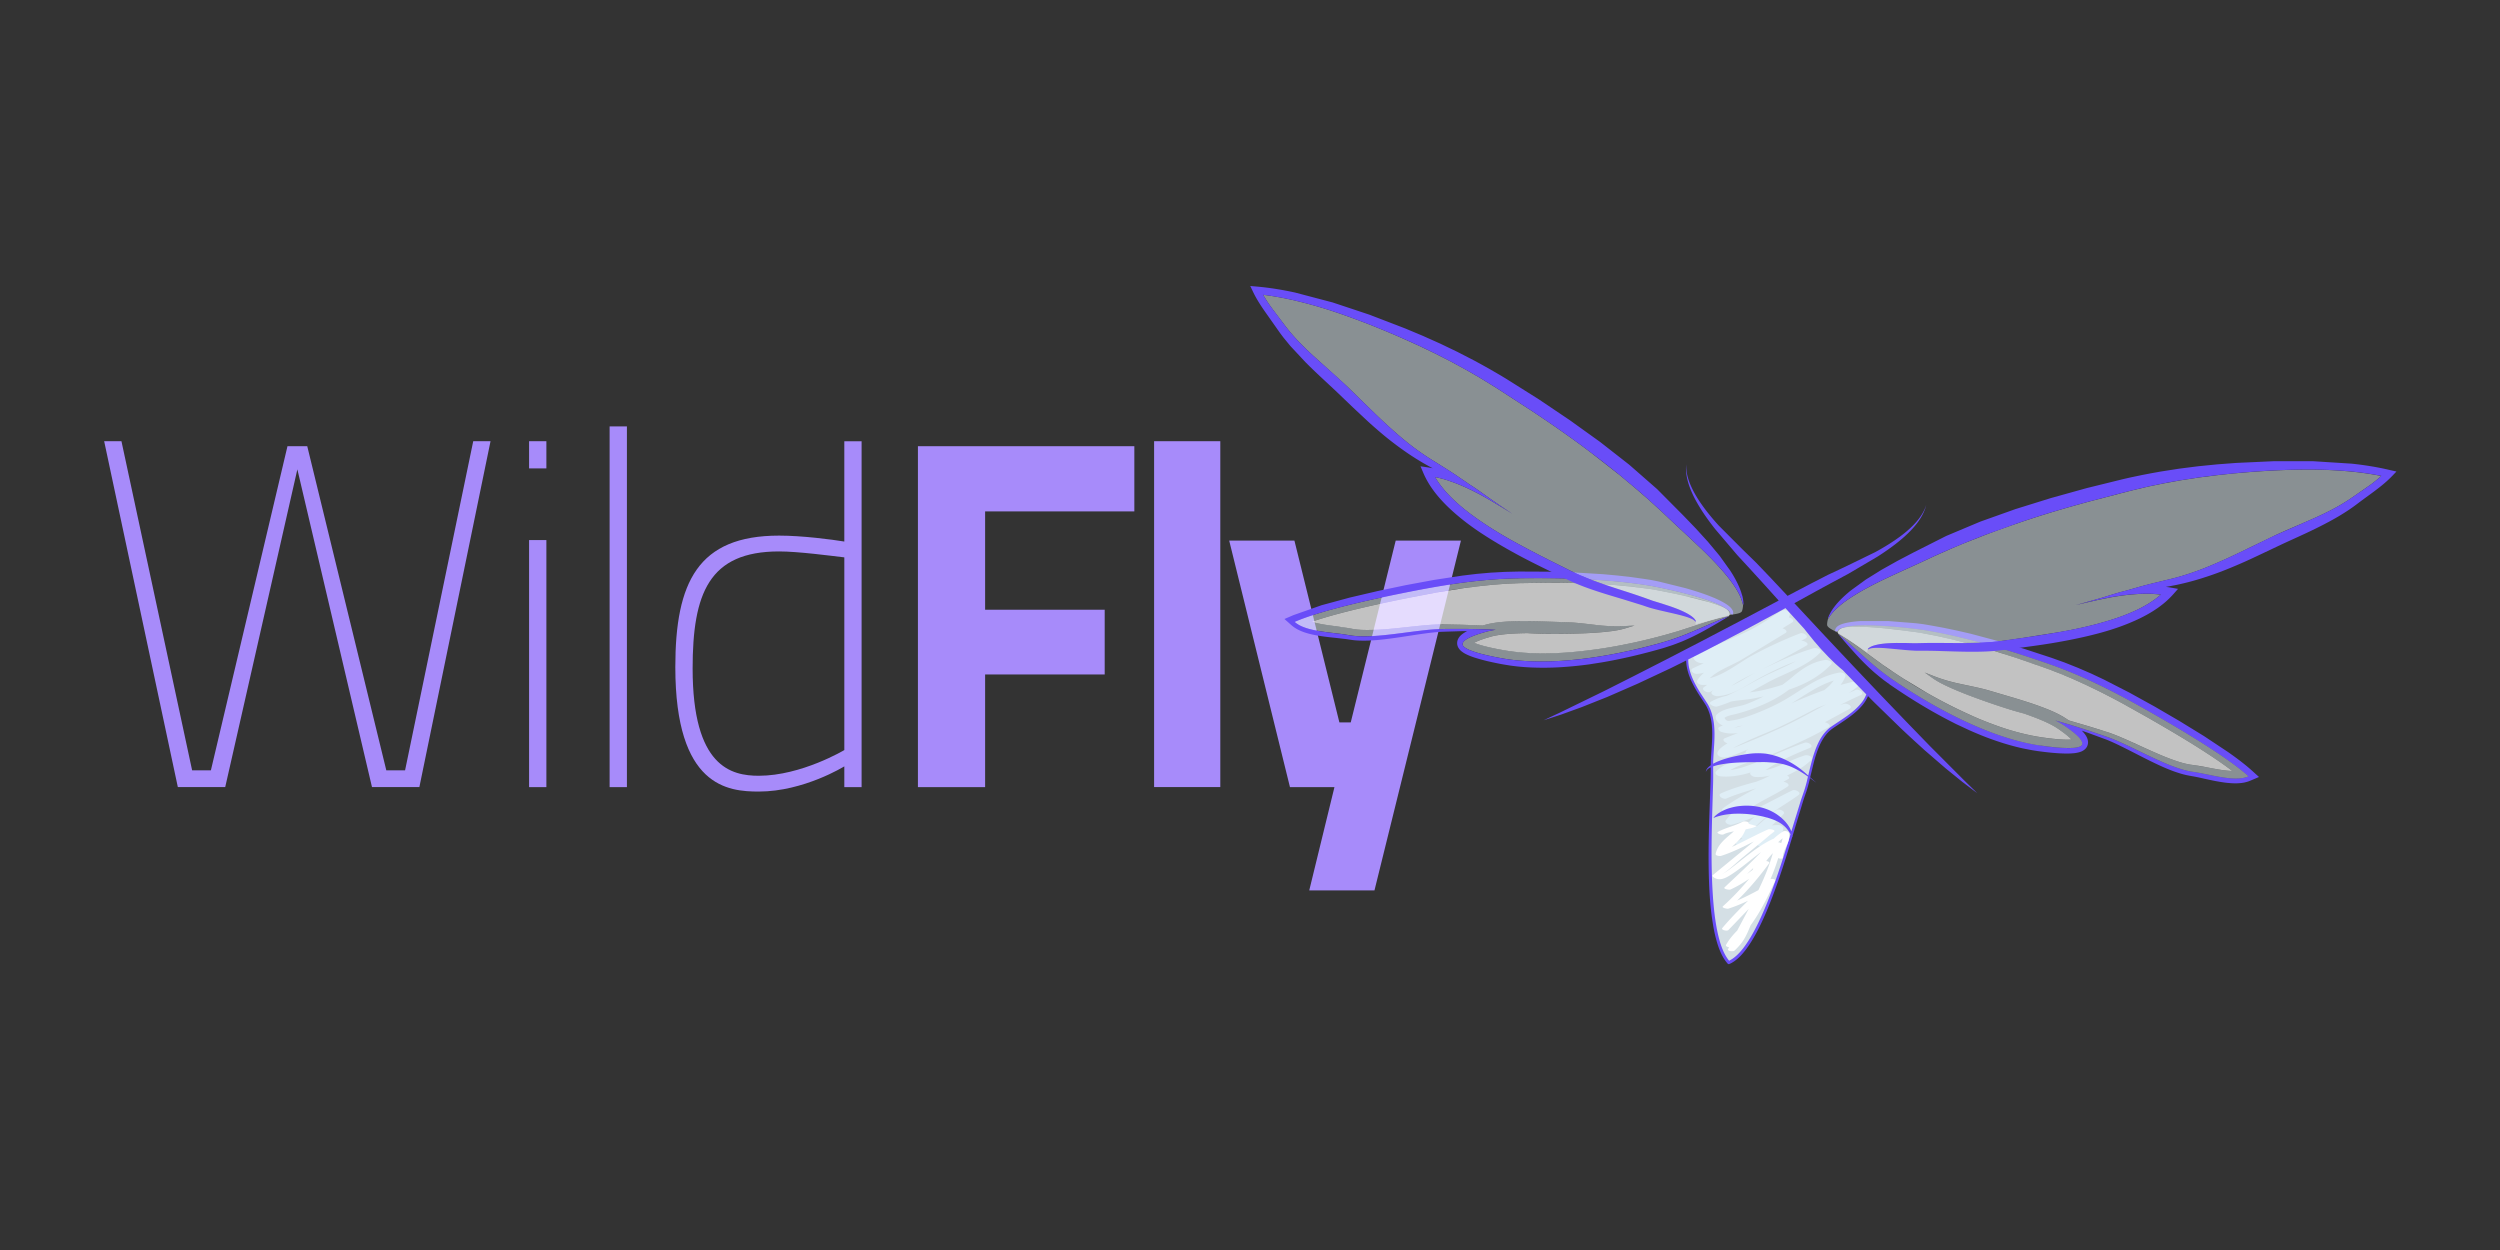 <svg xmlns="http://www.w3.org/2000/svg" width="120" height="60"><rect width="100%" height="100%" fill="#333333" stroke="none"/><g transform="matrix(.188 0 0 .188 3.911 13.258)"><path d="M10.207 42.133l18.042 84.02h4.792l19.555-82.758h5.046l20.186 82.758h4.793l17.4-84.02h4.417l-18.168 88.3h-12.1l-19.05-81.12L36.7 130.43H24.6L5.792 42.133zm104.073 0h4.417v6.938h-4.417zm0 25.23h4.417v63.078h-4.417zm20.564-29.013h4.416v92.094h-4.416zm64.336 92.092h-4.414v-5.298s-10.347 6.434-21.826 6.434c-7.823 0-21.322-1.136-21.322-31.792 0-21.7 5.805-33.557 26.494-33.557 5.93 0 13.5 1 16.653 1.514v-25.6h4.414v88.3zm-4.413-9.46v-49.2c-3.282-.377-11.734-1.514-16.653-1.514-17.914 0-22.078 10.724-22.078 29.898 0 25.106 9.84 27.377 16.905 27.377 10.85 0 21.826-6.56 21.826-6.56z" fill="#A78BFA"/><path d="M213.56 43.395h55.257v16.652h-38.1v25.105h30.53v16.526h-30.53v28.764H213.56zm60.3-1.262h16.903v88.3H273.86zM309.687 67.5l11.48 46.424h2.9l11.48-46.424H352.2l-22.076 89.32H313.47l6.435-26.367H308.55L293.034 67.5z" fill="#A78BFA"/><path d="M415.713 83.244l-6.686-1.703-3.395-.72-3.4-.665-1.7-.286-1.718-.228-3.47-.427-3.46-.33-3.5-.254-7.03-.285-3.526-.064-3.54-.014-7.078.105-3.58.155-3.496.27-3.525.373-3.532.448-7.067 1.13-7.087 1.36c-4.753.954-9.502 1.952-14.218 3.108-2.362.58-4.715 1.197-7.036 1.88-1.203.358-2.402.733-3.578 1.138.432.133.88.25 1.332.353 1.646.374 3.392.6 5.184.828l2.73.408 1.345.25.585.086.613.068c1.662.158 3.4.1 5.146.03 3.495-.184 7.02-.647 10.588-1 1.78-.174 3.574-.33 5.404-.36.935-.013 1.793.022 2.686.032l2.658.056 5.394.202.425-.124.44-.117.48-.117c.324-.085.64-.137.96-.205a27.12 27.12 0 0 1 1.885-.276c1.25-.14 2.482-.207 3.705-.247 2.433-.075 4.827-.028 7.2.032l7.078.238c2.343.12 4.683.44 7.022.7 2.333.27 4.676.377 6.995.258l2.588-.138-2.45.74c-1.688.5-3.4.703-5.118.882s-3.44.276-5.168.354c-3.464.146-6.938.183-10.427.136-1.385-.03-2.77-.08-4.168-.175a90.91 90.91 0 0 0-3.364.104c-1.156.062-2.298.15-3.407.298-.558.072-1.102.165-1.63.272-.262.062-.528.1-.778.184l-.383.103-.416.125c-1.1.325-2.164.684-3.107 1.112a8.54 8.54 0 0 0-.55.27 16.03 16.03 0 0 0 1.25.457c1.048.328 2.168.6 3.294.847a66.78 66.78 0 0 0 3.407.65 40.14 40.14 0 0 0 1.726.257c.544.078 1.13.13 1.693.2a63.87 63.87 0 0 0 6.886.29c2.3-.03 4.603-.135 6.898-.343 4.58-.418 9.14-1.078 13.628-2a140.21 140.21 0 0 0 6.674-1.51l1.65-.423 1.626-.44c1.132-.3 2.145-.617 3.214-.92l6.43-2.077c2.16-.695 4.368-1.327 6.628-1.77l.182-.28c.204-.497-.08-1-.713-1.523a8.39 8.39 0 0 0-1.157-.624c-1.02-.453-2.108-.795-3.195-1.134zm44.017 15.86l2.763 1.888 1.4.93 1.434.924 5.857 3.536c3.97 2.284 8.1 4.35 12.3 6.2 2.113.923 4.268 1.746 6.438 2.503a63.65 63.65 0 0 0 6.627 1.897c.557.12 1.126.258 1.668.353a41.28 41.28 0 0 0 1.716.303 73.12 73.12 0 0 0 3.438.459c1.148.123 2.296.217 3.393.234a14.99 14.99 0 0 0 1.329-.038 8.87 8.87 0 0 0-.435-.43c-.76-.704-1.666-1.385-2.598-2.036l-.357-.25-.33-.217c-.215-.146-.45-.278-.68-.423a26.68 26.68 0 0 0-1.459-.772c-1.007-.487-2.064-.933-3.14-1.356a87.79 87.79 0 0 0-3.15-1.156c-1.358-.353-2.695-.743-4.02-1.154a188.94 188.94 0 0 1-9.853-3.418c-1.615-.62-3.22-1.262-4.795-1.966-1.57-.714-3.133-1.438-4.574-2.454l-2.088-1.475 2.4.947c2.163.846 4.42 1.482 6.72 1.963 2.296.502 4.618.935 6.88 1.56l6.793 2c2.276.692 4.565 1.405 6.85 2.246 1.146.424 2.294.875 3.434 1.402.572.263 1.138.545 1.702.857.284.163.568.313.848.495l.42.264.38.25c.123.08.244.17.365.252l.08.02 5.1 1.5 2.542.784 2.557.818c1.73.604 3.38 1.318 5.018 2.046 3.27 1.46 6.47 3.012 9.73 4.3 1.63.626 3.264 1.223 4.893 1.597l.602.128.58.103 1.356.188c.932.14 1.834.3 2.722.473 1.774.34 3.502.688 5.18.85a16.39 16.39 0 0 0 1.37.083c-.986-.754-2.003-1.487-3.03-2.205-1.986-1.38-4.025-2.707-6.084-4.003-4.108-2.587-8.3-5.032-12.5-7.438l-6.295-3.528a205.84 205.84 0 0 0-6.35-3.303l-3.2-1.54-3.228-1.466-3.23-1.36-3.347-1.275-6.685-2.334c-1.114-.388-2.242-.744-3.364-1.103l-3.366-1.055c-2.246-.698-4.504-1.32-6.76-1.947l-3.393-.86c-1.13-.287-2.256-.515-3.385-.778-1.114-.27-2.28-.47-3.428-.7l-1.7-.325c-.552-.096-1.13-.178-1.697-.26l-3.444-.447-3.448-.4c-2.3-.232-4.598-.424-6.88-.492-1.14-.023-2.283-.043-3.4.066-.445.045-.883.12-1.293.228-.765.287-1.197.684-1.16 1.22l.084.322c2.003 1.135 3.904 2.433 5.73 3.773l5.443 3.998z" opacity=".7" fill="#fff"/><path d="M366.99 77.127c-10.275.158-20.005 1.812-30.16 3.873-7.28 1.48-20.327 4.298-27.1 7.248 2.85 2.606 9.754 2.62 13.722 3.372 6.46 1.222 17.17-1.48 23.91-1.546 4.632-.045 9.17-.042 13.726.21-.857.124-1.66.275-2.376.473-1.563.435-6.37 1.776-6.086 3.308.33 1.753 8.414 3.194 9.994 3.48 12.34 2.22 27.757-.364 40.356-3.86 6.812-1.89 10.95-4.266 17.605-6.88-2.26.444-4.47 1.076-6.628 1.77l-6.43 2.077c-1.07.302-2.082.63-3.214.92l-1.626.44-1.65.423c-2.207.558-4.43 1.055-6.674 1.51-4.487.913-9.05 1.573-13.628 1.99-2.296.208-4.6.313-6.898.343-2.308.026-4.608-.067-6.886-.29-.563-.062-1.15-.113-1.693-.19a38.63 38.63 0 0 1-1.726-.257 70.5 70.5 0 0 1-3.407-.649c-1.126-.246-2.246-.52-3.294-.847-.443-.142-.865-.296-1.25-.457.173-.09.357-.184.55-.27.943-.43 2.02-.787 3.107-1.112l.416-.125.383-.103c.25-.072.517-.122.778-.184.528-.107 1.072-.2 1.63-.272 1.11-.148 2.25-.236 3.407-.298a90.91 90.91 0 0 1 3.364-.104c1.396.094 2.783.146 4.168.175 3.49.047 6.963.01 10.427-.136 1.727-.078 3.45-.18 5.168-.354 1.717-.18 3.43-.374 5.118-.882l2.45-.74-2.588.138c-2.32.12-4.662.012-6.995-.258-2.34-.25-4.68-.57-7.022-.7l-7.078-.238c-2.382-.06-4.776-.107-7.21-.032a47.93 47.93 0 0 0-3.705.247 27.12 27.12 0 0 0-1.885.276c-.32.067-.637.12-.96.205l-.48.117-.44.117c-.14.038-.284.084-.425.124l-.083-.005-5.31-.197-2.658-.056-2.686-.032c-1.83.03-3.624.185-5.404.36-3.566.354-7.093.817-10.588 1-1.745.08-3.483.128-5.146-.03l-.613-.068-.585-.086-1.345-.25c-.928-.16-1.838-.285-2.73-.408-1.792-.24-3.538-.455-5.184-.828-.453-.1-.9-.22-1.332-.353 1.176-.405 2.375-.78 3.578-1.138 2.32-.683 4.674-1.3 7.036-1.88 4.716-1.156 9.465-2.154 14.218-3.108l7.087-1.36c2.356-.42 4.712-.794 7.067-1.13l3.532-.448 3.525-.373 3.496-.27 3.58-.155 7.078-.105c1.182-.015 2.362.003 3.54.014l3.526.064c2.352.045 4.692.168 7.03.285l3.49.254c1.167.083 2.307.223 3.46.33 1.14.097 2.31.273 3.47.427l1.718.228c.55.083 1.125.185 1.69.286l3.41.665 3.395.72c2.254.505 4.497 1.047 6.686 1.703 1.087.338 2.175.68 3.19 1.135a8.18 8.18 0 0 1 1.157.624c-3.46-2.794-17.368-5.62-19.856-6.025-10.432-1.703-22.67-2.014-33.2-1.853z" opacity=".5" fill="#e1eef4"/><path d="M421.544 85.297a2.59 2.59 0 0 0-.61-.808c-.47-.44-.983-.775-1.505-1.083-1.046-.608-2.127-1.104-3.223-1.54-2.202-.885-4.448-1.585-6.707-2.23l-6.86-1.7-1.76-.354-1.76-.275-3.5-.495-3.552-.4-3.545-.326-7.12-.43-3.57-.136-3.58-.083-7.207-.034-3.587.085-3.664.2-3.63.32-3.62.434-7.213 1.1-7.182 1.33-7.172 1.503-7.188 1.683-7.2 1.954-7.17 2.527-2.28.98 1.804 1.598c.9.784 1.886 1.28 2.852 1.65s1.932.612 2.877.806c1.893.385 3.744.584 5.538.77l2.633.3 1.315.198.757.1.733.06c1.926.116 3.8.022 5.62-.15 3.65-.356 7.167-.98 10.66-1.482 1.744-.25 3.48-.477 5.2-.578l5.27-.167 1.412-.014a7.8 7.8 0 0 0-1.127.664c-.336.252-.713.545-1.067 1.1-.172.3-.342.65-.374 1.116-.014.112-.01.225-.002.344l.016.173.012.085.03.136.016.05a2.53 2.53 0 0 0 .062.2 2.36 2.36 0 0 0 .156.347c.424.714.85.975 1.205 1.233.366.245.704.415 1.03.572.655.304 1.27.53 1.9.737a42.67 42.67 0 0 0 3.637.994 76.46 76.46 0 0 0 3.624.745l1.818.295c.635.098 1.235.16 1.854.235 2.462.26 4.918.345 7.357.322 2.43-.02 4.847-.18 7.238-.414 1.197-.115 2.386-.26 3.567-.412l3.525-.554c2.338-.398 4.645-.87 6.935-1.387a148.72 148.72 0 0 0 6.789-1.718l1.674-.473.2-.062.233-.073.408-.13.82-.266c1.074-.327 2.197-.782 3.286-1.205 2.143-.896 4.185-1.923 6.157-3.024 1.965-1.104 3.898-2.215 5.805-3.432-6.654 2.613-10.794 4.988-17.605 6.88-12.6 3.497-28.017 6.08-40.356 3.86-1.58-.287-9.664-1.73-9.994-3.48-.284-1.532 4.522-2.873 6.086-3.308.715-.198 1.52-.35 2.376-.473-4.557-.253-9.094-.256-13.726-.2-6.74.065-17.45 2.768-23.9 1.546-3.968-.753-10.87-.766-13.722-3.372 6.763-2.95 19.8-5.768 27.1-7.248 10.156-2.06 19.886-3.714 30.16-3.873 10.54-.16 22.777.15 33.214 1.85 2.488.406 16.397 3.23 19.856 6.025.08.054.173.1.25.158.196.152.38.314.5.48.06.084.1.165.114.245.01.043.013.078.017.103.014.017-.024.12-.032.176l.68.213c.025-.075.053-.097.074-.22a.95.95 0 0 0 .032-.31c-.004-.196-.062-.385-.14-.55zm132.572 40.89c-1.938-1.724-3.957-3.217-6.005-4.662l-6.206-4.12-6.3-3.868-6.332-3.688-6.396-3.53-6.493-3.328-3.3-1.554-3.347-1.45-3.408-1.356-3.376-1.214-6.85-2.242-3.42-1.05-3.433-1-6.892-1.838-3.466-.8-3.502-.73-3.475-.633-1.756-.296-1.782-.22-7.043-.56-7.067-.003c-1.18.07-2.36.196-3.547.444-.6.128-1.186.282-1.77.553-.3.136-.585.3-.835.573-.125.133-.238.293-.307.48a.96.96 0 0 0-.066.303c-.02.123.001.15.002.232l.712.012c.007-.057.004-.168.025-.18l.045-.1a.67.67 0 0 1 .185-.197c.16-.122.385-.218.622-.3.1-.03.192-.046.287-.07 4.165-1.56 18.25.15 20.742.55 10.44 1.68 22.147 5.246 32.1 8.725 9.7 3.394 18.4 8.033 27.398 13.195 6.44 3.7 17.93 10.494 23.417 15.426-3.527 1.573-10.083-.593-14.085-1.133-6.517-.878-15.826-6.82-22.202-9-4.38-1.505-8.688-2.936-13.092-4.135.774.4 1.492.788 2.108 1.2 1.343.903 5.482 3.695 4.73 5.058-.865 1.56-8.995.377-10.584.148-12.406-1.787-26.224-9.104-37.073-16.396-5.868-3.946-9.047-7.507-14.535-12.087 1.426 1.757 2.9 3.423 4.426 5.1s3.136 3.286 4.886 4.813c.9.744 1.823 1.53 2.74 2.183l1.237.907.18.123 1.44.977c1.93 1.3 3.895 2.555 5.897 3.77a133.8 133.8 0 0 0 6.146 3.507c1.042.563 2.102 1.1 3.17 1.637l3.254 1.52c2.195.978 4.44 1.9 6.736 2.678 2.3.8 4.666 1.486 7.085 2.016l1.83.36a47.32 47.32 0 0 0 1.82.295 78.03 78.03 0 0 0 3.675.437c1.23.113 2.47.2 3.765.203a17.01 17.01 0 0 0 2.026-.1 8.29 8.29 0 0 0 1.156-.218c.42-.133.907-.248 1.533-.8.074-.07.146-.137.262-.28a3.59 3.59 0 0 0 .12-.17l.03-.045.072-.118.037-.077.067-.16c.048-.1.084-.2.107-.324.118-.452.07-.845 0-1.178-.16-.64-.426-1.035-.668-1.378a7.83 7.83 0 0 0-.861-.992l1.34.462 4.948 1.823c1.6.637 3.165 1.398 4.74 2.186 3.16 1.576 6.3 3.282 9.648 4.77 1.682.744 3.42 1.42 5.286 1.92l.712.176.747.152 1.313.227a77.17 77.17 0 0 1 2.588.557c1.762.392 3.58.784 5.5 1.02.956.1 1.946.188 2.98.143s2.14-.2 3.23-.664l2.217-.946z" fill="#694DF8"/><path d="M500.164 119.816c1.59.23 9.72 1.412 10.584-.148.752-1.362-3.388-4.154-4.73-5.058-.616-.413-1.334-.812-2.108-1.2 4.404 1.2 8.712 2.63 13.092 4.135 6.376 2.19 15.686 8.133 22.202 9.01 4.002.54 10.558 2.706 14.085 1.133-5.488-4.932-16.978-11.727-23.417-15.426-8.99-5.162-17.7-9.802-27.398-13.195-9.952-3.48-21.66-7.046-32.1-8.725-2.49-.4-16.577-2.11-20.742-.55a8.57 8.57 0 0 1 1.293-.228c1.105-.1 2.248-.09 3.39-.066 2.28.067 4.58.26 6.88.492 1.146.113 2.3.246 3.448.4l3.444.447 1.697.26 1.7.325c1.147.22 2.313.422 3.428.7l3.385.778 3.393.86 6.76 1.947a123.51 123.51 0 0 1 3.366 1.055l3.364 1.103 6.685 2.334 3.347 1.275 3.23 1.36 3.228 1.466 3.21 1.54c2.13 1.062 4.246 2.16 6.35 3.303l6.295 3.528c4.21 2.405 8.4 4.85 12.5 7.438 2.06 1.296 4.098 2.622 6.084 4.003 1.028.718 2.045 1.45 3.03 2.205-.45-.01-.9-.035-1.37-.083-1.677-.162-3.404-.51-5.18-.85l-2.722-.473-1.356-.188-.58-.103-.602-.128c-1.63-.374-3.262-.97-4.893-1.597-3.26-1.28-6.46-2.83-9.73-4.29-1.637-.728-3.288-1.442-5.018-2.046-.882-.307-1.708-.546-2.557-.818l-2.542-.784-5.1-1.5-.08-.02-.365-.252-.38-.25-.42-.264c-.28-.182-.563-.332-.848-.495a25.09 25.09 0 0 0-1.702-.857 46.55 46.55 0 0 0-3.434-1.402c-2.284-.84-4.573-1.554-6.85-2.246l-6.793-2c-2.262-.626-4.584-1.06-6.88-1.56-2.3-.48-4.557-1.117-6.72-1.963l-2.4-.947 2.088 1.475c1.44 1.017 3.004 1.74 4.574 2.454 1.575.704 3.18 1.347 4.795 1.966 3.242 1.23 6.525 2.362 9.853 3.418 1.323.41 2.66.802 4.02 1.154 1.062.37 2.117.75 3.15 1.156 1.076.424 2.134.87 3.14 1.356a27.39 27.39 0 0 1 1.459.772c.228.145.464.276.68.423l.33.217.357.25c.932.65 1.84 1.332 2.598 2.036.156.14.298.287.435.43a14.99 14.99 0 0 1-1.329.038c-1.097-.018-2.244-.11-3.393-.234-1.14-.123-2.324-.284-3.438-.46-.59-.095-1.18-.19-1.716-.303-.542-.095-1.11-.233-1.668-.353-2.23-.51-4.445-1.145-6.627-1.897-2.17-.757-4.324-1.58-6.438-2.503-4.212-1.842-8.332-3.907-12.3-6.19-1.985-1.137-3.94-2.312-5.857-3.536l-1.434-.924-1.4-.93c-.985-.632-1.843-1.263-2.763-1.888l-5.443-4c-1.827-1.34-3.73-2.64-5.73-3.773 5.488 4.58 8.667 8.14 14.535 12.087 10.848 7.293 24.666 14.6 37.072 16.397z" opacity=".5" fill="#e1eef4"/><path d="M409.96 97.45c-.167 4.067 2.272 7.894 4.583 11.273 3.42 5.012 1.6 11.523 1.74 16.912.214 8.39-2.87 41.7 4.27 49.608l.03.01c9.08-3.8 16.467-35.43 19.333-43.216 1.845-5.007 2.197-13.464 7.028-16.806 3.583-2.483 8.524-5.108 9.4-9.628L434.963 83.8c.001.002-25 13.393-25.003 13.66z" fill="#d4dfe5"/><path d="M452.957 105.642l-1.772.796c.753-.48 1.493-.99 2.194-1.576.8-.66-.68-1.422-1.26-1.287l-3 .78a9.52 9.52 0 0 0 1.195-2.018c.337-.784-.798-1.246-1.394-1.148-6.247 1.066-10.544 5.32-16.072 8.076-2.71 1.35-5.53 2.54-8.436 3.458a39.94 39.94 0 0 0-1.157.334 17.88 17.88 0 0 1-2.258.43c-.656.2-1.16-.035-1.5-.702.527-.54 2.14-.813 2.796-.98 2.625-.657 5.092-1.544 7.557-2.647 2.185-.977 4.23-2.174 6.126-3.604 4.027-1.346 7.802-3.346 10.752-6.446.63-.658-1.013-1.205-1.397-1.148-3.398.48-5.966 2.22-8.55 4.406-.82.697-1.65 1.342-2.494 1.952-1.626.524-3.28.97-4.926 1.357-1.1.26-2.264.433-3.45.582l4.842-2.653c4.42-2.354 9.456-3.83 13.084-7.4.85-.83-.88-1.41-1.495-1.235-4.66 1.31-8.962 3.392-13.343 5.447.02-.01.037-.02.058-.028 3.857-1.922 7.647-3.947 11.366-6.08.93-.53-.656-1.278-1.35-1.258l1.045-.525c1.163-.6-.518-1.65-1.31-1.34a108.13 108.13 0 0 0-12.179 5.615c-3.146 1.69-7.082 4.94-10.895 5.83 2.176-2.083 5.52-3.2 8.04-4.67l11.29-6.86c.674-.427-.06-.988-.76-1.197l2.51-1.532c.693-.43-.164-1.095-.896-1.26.27-.463.354-.902.104-1.27-.293-.43-.9-.702-1.398-.596-.68.146-1.228.567-1.795.947-2.38 1.583-4.658 3.094-7.246 4.36-3.265 1.6-6.658 2.938-9.962 4.488l-2.865.868c-.493.157-.508.447-.297.722l-.667.355c-.238.136-.268.483-.125.71.548.888 1.488 1.162 2.573 1.102l-2.792 1.303c-1.025.463.126 1.418.83 1.422s1.376-.12 2.02-.315c-.66.568-1.26 1.203-1.74 1.967-.422.668.688 1.14 1.162 1.17a8.83 8.83 0 0 0 1.353-.014l-.826.592c-.887.67.9 1.58 1.525 1.243l.194-.104.668-.36c-.082.076-.168.143-.25.22-.805.77.698 1.33 1.287 1.3 3.632-.174 6.754-2.34 9.785-4.07 3.2-1.828 6.662-3.473 10.187-4.83-2.646 1.466-5.538 2.582-8.2 3.934-3.168 1.607-6.15 3.448-9.38 4.87-1.43.323-2.797.785-4.02 1.513-1.02.604.957 1.404 1.524 1.24 1.228-.352 2.406-.785 3.556-1.27 1.817-.35 3.75-.446 5.464-.743.973-.17 1.933-.377 2.893-.588-1.4.72-2.83 1.37-4.356 1.96-2.2.85-5.88.932-7.612 2.7-.84.856.4 2.288 1.247 2.62.104.043.212.07.318.105-.313.154-.638.295-.94.467-.573.323.05 1.042.452 1.178 1.5.505 2.936.545 4.347.318l-3.288 1.31c-.916.36-.167 1.1.606 1.323-1.987 1.21-3.34 2.483-2.104 3.298 1.198.788 2.905.01 4.028-.406 1.168-.433 2.31-.92 3.455-1.41-.146.098-.293.187-.438.285-.265.177-.3.367-.228.543l-2.022 1.157c-.393.232-.315.52-.046.76-2.03.63-4.006 1.387-5.487 2.9-.667.68.42 1.25 1.02 1.305 2.57.245 5.147-.198 7.7-.982-.377.573.65 1.102 1.143 1.14 1.327.096 2.615-.06 3.874-.355l-.626.312c-.95.5-1.945.91-2.962 1.274-3.025.812-6.042 1.673-8.91 2.942-1.195.53.512 1.69 1.33 1.334 2.22-.973 4.547-1.65 6.85-2.377l.724-.207c-2.89 1.516-5.747 3.1-8.396 5.042-.962.71.932 1.422 1.52 1.226.455-.154.9-.326 1.346-.498-.797.71-1.53 1.494-2.178 2.376-.523.72.952 1.26 1.424 1.143 2.066-.51 4.025-1.235 5.94-2.057-1.5 1.284-2.82 2.725-3.818 4.45-.298.516.176.868.685 1.034l-1.392.95c-.948.665 1.005 1.574 1.71 1.114l2.66-1.8c1.52-.947 3.113-1.716 4.88-2.004-.82 1.28-2.507 2.03-3.78 2.595-1.188.526.507 1.685 1.32 1.323 2.013-.893 4.604-2.113 5.03-4.555.104-.62-.762-.963-1.215-.973a11.25 11.25 0 0 0-1.707.097c1.045-.912 2.05-1.874 2.997-2.917.63-.698-1.16-1.34-1.644-1.077-2.062 1.132-3.758 3.183-5.75 4.55 3.09-3.444 7.588-5.663 11.198-8.315.896-.663-.884-1.52-1.503-1.222-4.327 2.08-8.475 4.575-12.997 6.246 3.393-3.03 8-4.705 11.7-7.176.775-.517-.295-1.14-1.05-1.244l.998-.55.002-.002a7.09 7.09 0 0 0 .191-.105c.534-.302.23-.68-.255-.94 2.256-1.06 4.506-2.293 6.104-3.93.83-.853-.872-1.41-1.5-1.225-3.3.975-6.62 3.065-10.104 3.79 3.452-2.408 7.56-4.135 11.333-5.688 1.214-.503-.52-1.6-1.31-1.33-3.358 1.117-6.594 2.623-9.876 3.98-2.824 1.164-5.99 2.602-9.164 3.03 3-1.816 7.187-2.53 10.216-3.83 5.09-2.184 10.15-4.368 14.92-7.13.784-.453-.315-1.14-.975-1.267l6.224-3.38c1.19-.643-.544-1.54-1.304-1.33-.354.098-.692.213-1.043.313 1.736-.887 3.484-1.746 5.27-2.528 1.166-.515-.503-1.673-1.3-1.334zm-25.71-4.355c-1.962 1.05-3.912 2.356-5.97 3.288 1.893-1.246 3.945-2.3 5.97-3.288zm-3.048 13.405c-.71.263-1.43.467-2.147.574.366-.133.74-.255 1.12-.37a14.55 14.55 0 0 0 1.027-.203zm12.407-5.635c3.51-2.186 6.907-4.597 10.774-5.827-.67.938-1.504 1.75-2.442 2.46-2.815.993-5.577 2.136-8.332 3.366zM421.75 120.45c.83-.483 1.708-.896 2.557-1.3 2.208-1.077 4.5-1.993 6.746-2.945 4.174-1.76 8.132-3.95 12.147-6.002l2.25-.887c-3.485 1.85-6.94 3.8-10.516 5.5-4.293 2.042-8.74 3.86-13.185 5.644zm17.172-5.26l-.94.495a.92.92 0 0 1-.056.02l.272-.16.724-.355z" fill="#dfeef6"/><path d="M483.136 131.11l-2.502-2.438-8.823-8.848-5.84-6.026-6.516-6.785-6.966-7.34-7.202-7.653-7.955-8.532 5.27-2.906 4.33-2.356 4.176-2.238 7.567-4.46c2.3-1.48 4.342-2.952 6.04-4.403 1.707-1.444 3.063-2.88 4.034-4.173.974-1.3 1.547-2.458 1.857-3.28.163-.408.25-.73.307-.952l.09-.332-.11.323c-.075.215-.18.535-.373.922-.355.786-1.003 1.882-2.04 3.084-1.044 1.197-2.46 2.505-4.23 3.804-1.764 1.305-3.863 2.616-6.228 3.907l-7.816 3.806-4.317 2.03-4.415 2.265-5.882 3.09-4.57-4.867-3.43-3.584-3.413-3.332-6.14-6.156c-1.813-1.993-3.37-3.92-4.607-5.73-1.25-1.807-2.156-3.506-2.75-4.978-.6-1.478-.84-2.725-.925-3.584-.05-.427-.048-.766-.046-.992l.001-.343-.026.343a7.86 7.86 0 0 0-.021 1c.024.877.19 2.16.686 3.708.492 1.54 1.303 3.34 2.443 5.263 1.13 1.93 2.577 3.988 4.267 6.136l5.69 6.693 3.212 3.482 3.322 3.644 4.047 4.493-10.337 5.47-9.3 4.875-8.984 4.657-8.378 4.28-7.488 3.78-11.233 5.475-3.164 1.486-1.116.534 1.188-.38 3.34-1.092 5.14-1.864 6.604-2.627 7.725-3.374 8.552-4.012 3.822-1.9c.02.718.105 1.435.267 2.134.386 1.738 1.13 3.368 1.99 4.9.843 1.533 1.892 2.975 2.787 4.412.843 1.455 1.292 3.125 1.482 4.8.375 3.38-.183 6.765-.246 10.217v.277c-.242.168-.458.34-.63.513-.317.31-.502.626-.56.858s-.05.36-.05.36.02-.132.128-.322.328-.434.67-.647c.127-.078.284-.15.44-.223a97.22 97.22 0 0 1-.07 4.321l-.18 5.133c-.252 6.844-.442 13.713-.16 20.596.15 3.442.438 6.888 1.022 10.307.294 1.708.677 3.41 1.225 5.077.56 1.65 1.274 3.305 2.477 4.668l.072.085.11.03.032.007.13.034.1-.05c1.666-.733 2.913-2.04 3.987-3.394 1.073-1.37 1.975-2.85 2.802-4.366 1.644-3.038 2.982-6.222 4.213-9.438 1.914-5.028 3.53-10.156 5.078-15.295l.088-.027s-.01-.07-.028-.173l1.23-4.116 1.498-4.908c.254-.816.546-1.604.825-2.424a38.33 38.33 0 0 0 .701-2.495l.198-.84.5.38 1.09.796-1.016-.893-.538-.48.97-3.953c.443-1.64.965-3.258 1.705-4.748.74-1.48 1.732-2.832 3.05-3.75 1.356-.938 2.764-1.815 4.112-2.8 1.344-.977 2.647-2.057 3.704-3.403.49-.624.91-1.33 1.225-2.084l1.5 1.52 6.768 6.587c2.166 2.067 4.27 3.96 6.195 5.72l5.378 4.644 4.247 3.443 2.803 2.125.994.745-.88-.87zm-42.576-2.305c-.205.828-.427 1.652-.687 2.45l-.832 2.43-1.52 4.914-.955 3.158a7.69 7.69 0 0 0-.368-.819c-.227-.416-.52-.877-.9-1.327-.36-.474-.823-.913-1.33-1.37-.524-.424-1.098-.863-1.73-1.23s-1.317-.703-2.034-.96c-.715-.27-1.46-.47-2.212-.606-1.507-.287-3.036-.325-4.445-.185-.707.065-1.383.183-2.01.34-.63.163-1.22.325-1.74.556a9.22 9.22 0 0 0-1.385.679c-.394.233-.722.46-.97.68-.26.2-.438.39-.56.517l-.184.196.042.057.25-.09c.158-.064.39-.15.69-.24a5.09 5.09 0 0 1 .495-.142c.18-.047.368-.11.583-.15.417-.088.88-.185 1.402-.25a22.48 22.48 0 0 1 1.665-.159c.596-.02 1.217-.04 1.86-.02.642.006 1.31.057 1.98.117.668.07 1.35.156 2.02.275.67.126 1.338.247 1.99.418a17.76 17.76 0 0 1 1.888.557c1.2.415 2.28 1.01 3.07 1.69s1.3 1.43 1.597 1.965c.05.076.08.145.12.22-1.605 5.276-3.275 10.535-5.25 15.67-1.232 3.193-2.582 6.352-4.205 9.337-.82 1.49-1.708 2.94-2.75 4.257-.98 1.233-2.12 2.374-3.478 3.033-.973-1.19-1.627-2.666-2.13-4.172-.52-1.61-.893-3.277-1.175-4.957-.573-3.366-.822-6.785-.992-10.198-.314-6.842-.16-13.69.054-20.534l.155-5.137c.046-1.527.033-3.093.016-4.616.605-.212 1.325-.397 2.156-.536 1.395-.243 3.05-.418 4.827-.48a69.63 69.63 0 0 1 2.734-.055l2.778-.033c.458-.004.915 0 1.34.03l1.395.096c.88.06 1.783.218 2.64.398.843.226 1.667.487 2.4.83s1.436.706 2.052 1.093a28.52 28.52 0 0 1 1.884 1.266l-.247 1.043zm13.91-19.9c-1.003 1.282-2.27 2.335-3.597 3.298s-2.734 1.838-4.103 2.788c-1.42.986-2.47 2.42-3.235 3.958-.77 1.546-1.3 3.195-1.75 4.855-.33 1.223-.62 2.454-.91 3.684a33.09 33.09 0 0 0-1.672-1.426 21.03 21.03 0 0 0-4.378-2.705c-.873-.392-1.78-.768-2.773-1.02-.508-.157-.965-.243-1.442-.336-.524-.104-1.037-.146-1.54-.178a18.37 18.37 0 0 0-2.958.076c-.963.11-1.9.257-2.8.432-1.803.358-3.47.783-4.85 1.3-.7.264-1.332.547-1.867.843.062-3.34.598-6.706.21-10.15-.205-1.734-.672-3.487-1.58-5.045-.945-1.505-1.952-2.877-2.79-4.395-.846-1.496-1.565-3.073-1.935-4.728a9.96 9.96 0 0 1-.257-2.306l4.693-2.37 9.323-4.89 9.32-5.03 1.48-.818 1.116 1.24 3.73 4.1.132.175c.377.49.772.966 1.156 1.45l1.165 1.44 1.21 1.393c.4.475.813.927 1.24 1.37l1.266 1.34 1.32 1.29c.43.436.904.826 1.357 1.24.31.288.643.553.97.82l.82.866 5.157 5.3c-.296.776-.718 1.502-1.23 2.152z" fill="#694DF8"/><path d="M427.218 137.233" stroke-miterlimit="10" fill="none" stroke="#e2e2e2" stroke-width=".838"/><path d="M435.938 142.14c-.146-.493-1.15-.588-1.506-.358-.876.55-1.675 1.178-2.413 1.864a.52.52 0 0 0-.126.028c-4.11 1.886-7.573 5.157-11.265 7.88-.673.496-1.37.93-2.088 1.34 2.017-1.15 3.863-3.077 5.71-4.567l7.93-6.534c.476-.412-1.19-.706-1.474-.58-3.146 1.363-6.188 3.094-9.337 4.506 2.67-2.355 2.977-3.25 3.544-4.494 1.09-.195 2.095-.432 2.804-.815-.27-.105-1.2-.355-2.068-.595.298-.6-1.19-.71-1.49-.547-2.03 1.095-4.26 1.488-6.3 2.587-.63.34.93.9 1.38.667.68-.366 1.63-.596 2.658-.786-1.904 1.68-4.124 3.208-4.65 5.724-.117.563 1.106.626 1.387.54 2.88-.92 5.613-2.295 8.34-3.673l-10.47 8.593c-.167.143 0 .38.088.453 1.547 1.23 3.188.32 4.662-.63 2.655-1.712 5.04-3.86 7.585-5.72-2.98 3.13-6.163 6.027-9.305 8.996-.48.455 1.2.708 1.48.578 1.69-.775 3.274-1.71 4.8-2.753-2.08 2.487-4.288 4.84-6.702 7.01-.47.42 1.113.704 1.334.632 1.735-.556 3.41-1.25 5.058-2.024-2.262 2.235-4.493 4.51-6.572 6.967-.388.458 1.203.896 1.585.488l5.168-5.392-2.943 5.547c-1.063 1.078-2.045 2.225-2.83 3.602-.2.367.254.58.74.632l-.24.512c-.248.546 1.35.65 1.634.378 2.284-2.167 2.96-3.617 4.118-6.464 2.546-3.48 4.41-7.276 6.242-11.32.2-.445-.644-.614-1.168-.487a50.49 50.49 0 0 0 1.982-5.376c.48.262 1.155.22 1.163-.164.035-2.105 2.17-4.12 1.543-6.24zm-1.973 2.626c-.185-.14-.496-.21-.783-.223.366-.36.75-.706 1.152-1.035-.072.42-.21.84-.37 1.258zm-7.094 6.302c-.043.09-.088.175-.132.265-.032.07-.036.137-.024.2-.5.376-.984.744-1.484 1.102l1.64-1.567zm4-1.14c.243-.336-.235-.548-.737-.606a27.55 27.55 0 0 1 1.707-2.02c-.928 3.317-2.226 6.427-3.695 9.45-1.78.964-3.575 1.874-5.42 2.664 2.97-2.91 5.66-6.075 8.144-9.49z" fill="#fff"/><path d="M457.148 94.484c.4-.163.816-.278 1.23-.368.83-.2 1.666-.278 2.495-.353l2.482-.1 2.457.014 2.417.053 2.428-.055 4.95-.01 9.825-.1 2.436-.17 1.192-.12 1.238-.157 4.947-.706 9.907-1.573c3.3-.583 6.576-1.275 9.803-2.147 3.23-.88 6.42-1.9 9.42-3.296 2.368-1.096 4.623-2.433 6.517-4.092-.28-.033-.56-.072-.84-.096-.484-.033-.97-.08-1.462-.098a30.22 30.22 0 0 0-1.478-.023l-1.5.037a42.17 42.17 0 0 0-1.5.089 54.59 54.59 0 0 0-3.016.317c-1.006.136-2 .293-3.016.473l-2.995.6-2.98.678-2.967.696 5.185-1.443 1.4-.4 2.23-.688c.976-.303 1.963-.603 2.96-.872l1.132-.294 2.68-.766c1.748-.512 3.504-.956 5.267-1.38l2.66-.646c.866-.21 1.736-.414 2.592-.662a62.46 62.46 0 0 0 5.111-1.654c1.682-.62 3.348-1.298 4.998-2.027 1.655-.718 3.3-1.46 4.937-2.252l4.925-2.376 4.98-2.408c3.38-1.57 6.805-2.958 10.138-4.45 1.667-.752 3.306-1.54 4.896-2.4a53.34 53.34 0 0 0 2.34-1.347c.376-.24.753-.46 1.127-.714l1.133-.763 4.55-3.15c.994-.716 1.916-1.484 2.8-2.282-2.585-.513-5.212-.885-7.854-1.138a116.85 116.85 0 0 0-9.713-.485c-3.238-.02-6.487.067-9.708.222a244.5 244.5 0 0 0-9.663.691c-1.603.128-3.196.33-4.792.492l-4.76.602-4.725.725-4.686.86-2.31.477c-.77.153-1.543.32-2.323.513l-2.333.55-1.136.275-1.154.292-9.19 2.398c-6.08 1.642-12.098 3.415-18.002 5.435a285.52 285.52 0 0 0-8.761 3.138l-4.307 1.697c-1.44.553-2.848 1.164-4.262 1.758l-4.196 1.86-4.22 1.966-4.217 1.917-4.16 1.928c-2.745 1.317-5.455 2.695-8.02 4.282-1.274.804-2.53 1.637-3.675 2.602-1.15.963-2.205 2.015-2.986 3.324l-.062-.028c-.004.012-.298.923-.267 1.652.03.734 1.462 1.31 2.714 2.018s7.55 5.042 7.55 5.042l-.012-.414h.02c.02-.13.082-.236.16-.332l-.09-.083c.285-.348.692-.572 1.097-.73z" opacity=".5" fill="#e1eef4"/><path d="M589.483 49.514c-3.238-.775-6.528-1.297-9.83-1.652l-9.893-.628-9.852-.01-9.773.45-4.866.368-4.845.482-4.827.613-4.806.75-2.403.432-2.376.46-2.93.614-.6.135-1.17.27-9.298 2.292-9.188 2.556-9.073 2.823-8.92 3.18-8.712 3.66-8.36 4.22-4.115 2.156-4.07 2.283-3.976 2.47-3.793 2.757c-1.223.977-2.386 2.034-3.433 3.2-.52.585-.996 1.206-1.43 1.852-.417.652-.777 1.36-1.022 2.06l.064.028.062.028c.78-1.31 1.836-2.36 2.986-3.324s2.4-1.798 3.675-2.602c2.564-1.587 5.274-2.965 8.02-4.282l4.16-1.928 4.217-1.917 4.22-1.966 4.196-1.86 4.262-1.758 4.307-1.697 8.76-3.138c5.904-2.02 11.922-3.793 18.002-5.435l9.19-2.398 1.154-.292 1.136-.275 2.333-.55c.78-.192 1.555-.36 2.323-.513l2.31-.477c1.546-.317 3.123-.57 4.686-.86l4.725-.725 4.76-.602 4.792-.492a244.5 244.5 0 0 1 9.663-.691c3.22-.155 6.47-.243 9.708-.222 3.247.024 6.49.2 9.713.485 2.642.252 5.27.625 7.854 1.138-.885.798-1.807 1.566-2.8 2.282-1.472 1.057-3.015 2.08-4.55 3.15l-1.133.763c-.374.254-.75.475-1.127.714a53.34 53.34 0 0 1-2.34 1.347c-1.6.86-3.23 1.648-4.896 2.4l-10.138 4.45c-1.705.782-3.326 1.608-4.98 2.408L550.3 70.87c-1.637.79-3.28 1.534-4.937 2.252-1.65.73-3.316 1.41-4.998 2.027a62.71 62.71 0 0 1-5.111 1.654c-.855.25-1.726.45-2.592.662l-2.66.646c-1.763.425-3.52.87-5.267 1.38l-2.68.766-1.132.294c-.997.27-1.984.57-2.96.872l-2.23.688-1.4.4c-1.724.512-3.453.973-5.185 1.443l5.208-1.35.164-.04-5.372 1.39 2.967-.696 2.98-.678c.993-.222 1.997-.4 2.995-.6 1.006-.18 2-.337 3.016-.473a54.59 54.59 0 0 1 3.016-.317 42.17 42.17 0 0 1 1.5-.089c.497-.023.995-.025 1.5-.037.495-.005.988.004 1.478.023s.978.065 1.462.098c.282.024.562.063.84.096-1.894 1.66-4.148 2.997-6.517 4.092-3 1.386-6.2 2.416-9.42 3.296-3.227.872-6.504 1.563-9.803 2.147-3.293.58-6.593 1.098-9.907 1.573l-4.947.706-1.238.157-1.192.12-2.436.17c-3.254.17-6.528.126-9.825.1-1.642-.013-3.294-.02-4.95.01l-2.428.055c-.788.001-1.6-.036-2.417-.053l-2.457-.014c-.824.022-1.65.042-2.482.1-.83.074-1.664.162-2.495.353-.413.1-.83.205-1.23.368s-.812.383-1.095.73l.09.083.03.028c.662-.407 1.488-.386 2.265-.418.79.006 1.585.042 2.38.11l2.394.216 2.414.23c.814.07 1.628.13 2.473.172.888.04 1.664 0 2.483.012 1.62.008 3.253.05 4.89.104 3.28.1 6.6.224 9.973.12.843-.022 1.69-.072 2.535-.134l1.296-.12 1.247-.144 4.993-.655c3.332-.447 6.68-.908 10.032-1.532 3.35-.608 6.708-1.33 10.04-2.243 3.338-.917 6.64-2.077 9.82-3.595 3.162-1.532 6.238-3.493 8.63-6.195l1.242-1.4-1.82-.32c-.43-.077-.855-.133-1.284-.185l.81-.144c.908-.17 1.818-.333 2.72-.544 1.812-.398 3.61-.88 5.38-1.432 1.775-.545 3.534-1.157 5.27-1.817a129.86 129.86 0 0 0 5.135-2.127c1.697-.732 3.362-1.53 5.026-2.313l4.97-2.357c3.303-1.543 6.705-3.015 10.045-4.712 1.675-.842 3.343-1.733 4.963-2.703a54.68 54.68 0 0 0 2.404-1.521l1.178-.817 1.123-.833c1.432-1.1 2.953-2.152 4.446-3.285 1.5-1.126 2.988-2.335 4.302-3.704l1.102-1.147z" fill="#694DF8"/><path d="M424.186 83.82c-.327-1.487-.995-2.82-1.782-4.097s-1.713-2.464-2.668-3.628c-1.932-2.314-4.068-4.478-6.26-6.593l-3.338-3.142-3.396-3.15-3.38-3.198-3.396-3.09-3.488-3.013-3.55-2.97L385.6 45.2c-4.963-3.78-10.114-7.363-15.365-10.84l-7.962-5.175-1.005-.642-1-.62-2.04-1.26c-.68-.43-1.36-.833-2.042-1.22l-2.04-1.182c-1.367-.79-2.782-1.526-4.175-2.294l-4.253-2.18-4.328-2.076-4.394-1.98a245.1 245.1 0 0 0-8.945-3.704c-3.012-1.163-6.067-2.27-9.146-3.273-3.087-1-6.22-1.87-9.37-2.607-2.596-.595-5.215-1.072-7.838-1.4.59 1.04 1.247 2.056 1.967 3.054 1.063 1.466 2.2 2.925 3.32 4.424l.836 1.08c.277.36.564.69.845 1.034.574.68 1.18 1.36 1.795 2.017 1.24 1.318 2.543 2.583 3.89 3.823l8.215 7.422c1.372 1.28 2.647 2.574 3.965 3.856l3.924 3.81c1.303 1.266 2.63 2.492 3.975 3.694 1.335 1.212 2.7 2.384 4.1 3.5a62.39 62.39 0 0 0 4.328 3.183c.734.506 1.498.972 2.25 1.447l2.32 1.45c1.54.96 3.064 1.938 4.562 2.974l2.625 1.797c.217.14.444.27.658.413a80.16 80.16 0 0 1 2.535 1.76l1.926 1.377 1.173.812c1.475 1.028 2.97 2.013 4.465 3.005l-2.596-1.598-2.613-1.583c-.873-.523-1.767-1.02-2.655-1.515-.894-.49-1.8-.954-2.712-1.4a54.94 54.94 0 0 0-2.761-1.253c-.462-.196-.927-.38-1.396-.558s-.937-.337-1.402-.504-.94-.308-1.4-.445-.948-.25-1.418-.368c-.275-.067-.552-.118-.827-.174 1.273 2.17 2.992 4.152 4.892 5.94 2.4 2.26 5.112 4.246 7.896 6.1 2.785 1.846 5.68 3.536 8.626 5.132 2.94 1.586 5.91 3.122 8.903 4.618l4.474 2.232 1.123.54 1.095.49 2.256.932c3.035 1.19 6.158 2.182 9.292 3.197l4.694 1.57 2.287.82c.745.25 1.527.47 2.308.712l2.335.763c.775.28 1.554.56 2.323.887.762.33 1.526.68 2.256 1.122.363.216.722.456 1.05.74.332.276.65.62.8 1.038l-.112.05c.044.116.07.236.045.366l.02.005-.14.39 8.758-2.4c1.41-.276 2.95-.372 3.2-1.058s.27-1.645.27-1.653l.02-.002z" opacity=".5" fill="#e1eef4"/><path d="M424.005 81.532a17 17 0 0 0-.774-2.208c-.623-1.436-1.393-2.807-2.246-4.12l-2.73-3.812-3-3.6-3.145-3.45-3.225-3.344-6.6-6.644-7.112-6.223-7.46-5.83-7.718-5.542-7.91-5.325-8.102-5.1-1.023-.624-.536-.323-2.587-1.506-2.108-1.184-2.146-1.17-4.322-2.227-4.388-2.106-4.446-1.988-4.5-1.885-9.13-3.51L319.45 6.7l-9.583-2.525c-3.244-.707-6.533-1.25-9.85-1.536l-1.604-.138.682 1.437c.815 1.714 1.844 3.33 2.913 4.873l3.986 5.665.86 1.146 1.802 2.202 3.855 4.132c2.634 2.663 5.4 5.134 8.047 7.642l3.968 3.805 4.042 3.782c1.373 1.238 2.77 2.458 4.198 3.64 1.438 1.173 2.914 2.307 4.427 3.384 1.505 1.084 3.06 2.107 4.653 3.058.787.484 1.6.927 2.408 1.375l.724.39a24.51 24.51 0 0 0-1.277-.228l-1.824-.27.734 1.722c1.414 3.318 3.717 6.15 6.234 8.6 2.536 2.445 5.307 4.59 8.18 6.512 2.876 1.916 5.834 3.66 8.823 5.297 2.98 1.648 6.015 3.142 9.033 4.62l4.532 2.2 1.138.53 1.2.52c.785.326 1.572.64 2.366.928 3.168 1.163 6.354 2.094 9.5 3.035l4.672 1.445c.78.248 1.504.53 2.36.772.814.228 1.606.428 2.397.617l2.365.545a71.72 71.72 0 0 1 2.34.549 31.08 31.08 0 0 1 2.294.647c.727.275 1.517.517 2.018 1.112l.04-.018.112-.05c-.16-.418-.478-.762-.8-1.038-.328-.283-.687-.523-1.05-.74-.73-.44-1.494-.79-2.256-1.122-.77-.327-1.548-.606-2.323-.887l-2.335-.763-2.308-.712-2.287-.82a175.76 175.76 0 0 0-4.694-1.571c-3.134-1.015-6.257-2.008-9.292-3.197l-2.256-.932-1.095-.49-1.123-.54-4.474-2.232c-2.992-1.497-5.963-3.032-8.903-4.618-2.947-1.596-5.84-3.287-8.626-5.132-2.784-1.854-5.486-3.84-7.896-6.1-1.9-1.787-3.618-3.768-4.892-5.94.275.056.552.106.827.174.47.12.947.23 1.418.368s.942.283 1.4.445l1.402.504c.47.178.934.362 1.396.558a54.94 54.94 0 0 1 2.761 1.253 70.21 70.21 0 0 1 2.712 1.4l2.655 1.515 2.613 1.583 2.596 1.598-4.465-3.005-1.173-.812-1.926-1.377-2.535-1.76c-.214-.143-.44-.272-.658-.413l-2.625-1.797c-1.498-1.036-3.023-2.013-4.562-2.974l-2.32-1.45c-.753-.475-1.517-.94-2.25-1.447a62.39 62.39 0 0 1-4.328-3.183 85.24 85.24 0 0 1-4.1-3.501c-1.346-1.202-2.672-2.428-3.975-3.694l-7.89-7.665c-2.713-2.557-5.522-4.955-8.215-7.422-1.346-1.24-2.65-2.505-3.89-3.823-.616-.656-1.22-1.338-1.795-2.017l-.845-1.034-.836-1.08-3.32-4.424c-.72-.998-1.378-2.014-1.967-3.054 2.623.33 5.242.806 7.838 1.4 3.15.738 6.283 1.606 9.37 2.607 3.08 1.002 6.135 2.11 9.146 3.273 3.017 1.182 6 2.413 8.945 3.704 1.482.63 2.932 1.324 4.394 1.98 1.454.67 2.886 1.386 4.328 2.076l4.253 2.18 4.175 2.294 2.04 1.182c.682.387 1.363.79 2.042 1.22l2.04 1.26 1 .62 1.005.642 7.962 5.175c5.25 3.477 10.402 7.06 15.365 10.84 2.476 1.88 4.922 3.79 7.326 5.742l3.55 2.97c1.19.98 2.333 2.004 3.488 3.013l3.396 3.09 3.38 3.198 3.396 3.15 3.338 3.142c2.192 2.115 4.33 4.278 6.26 6.593.955 1.165 1.884 2.353 2.668 3.628s1.455 2.61 1.782 4.097l.1-.01.048-.004c-.008-.743-.128-1.526-.315-2.276z" fill="#694DF8"/></g></svg>

